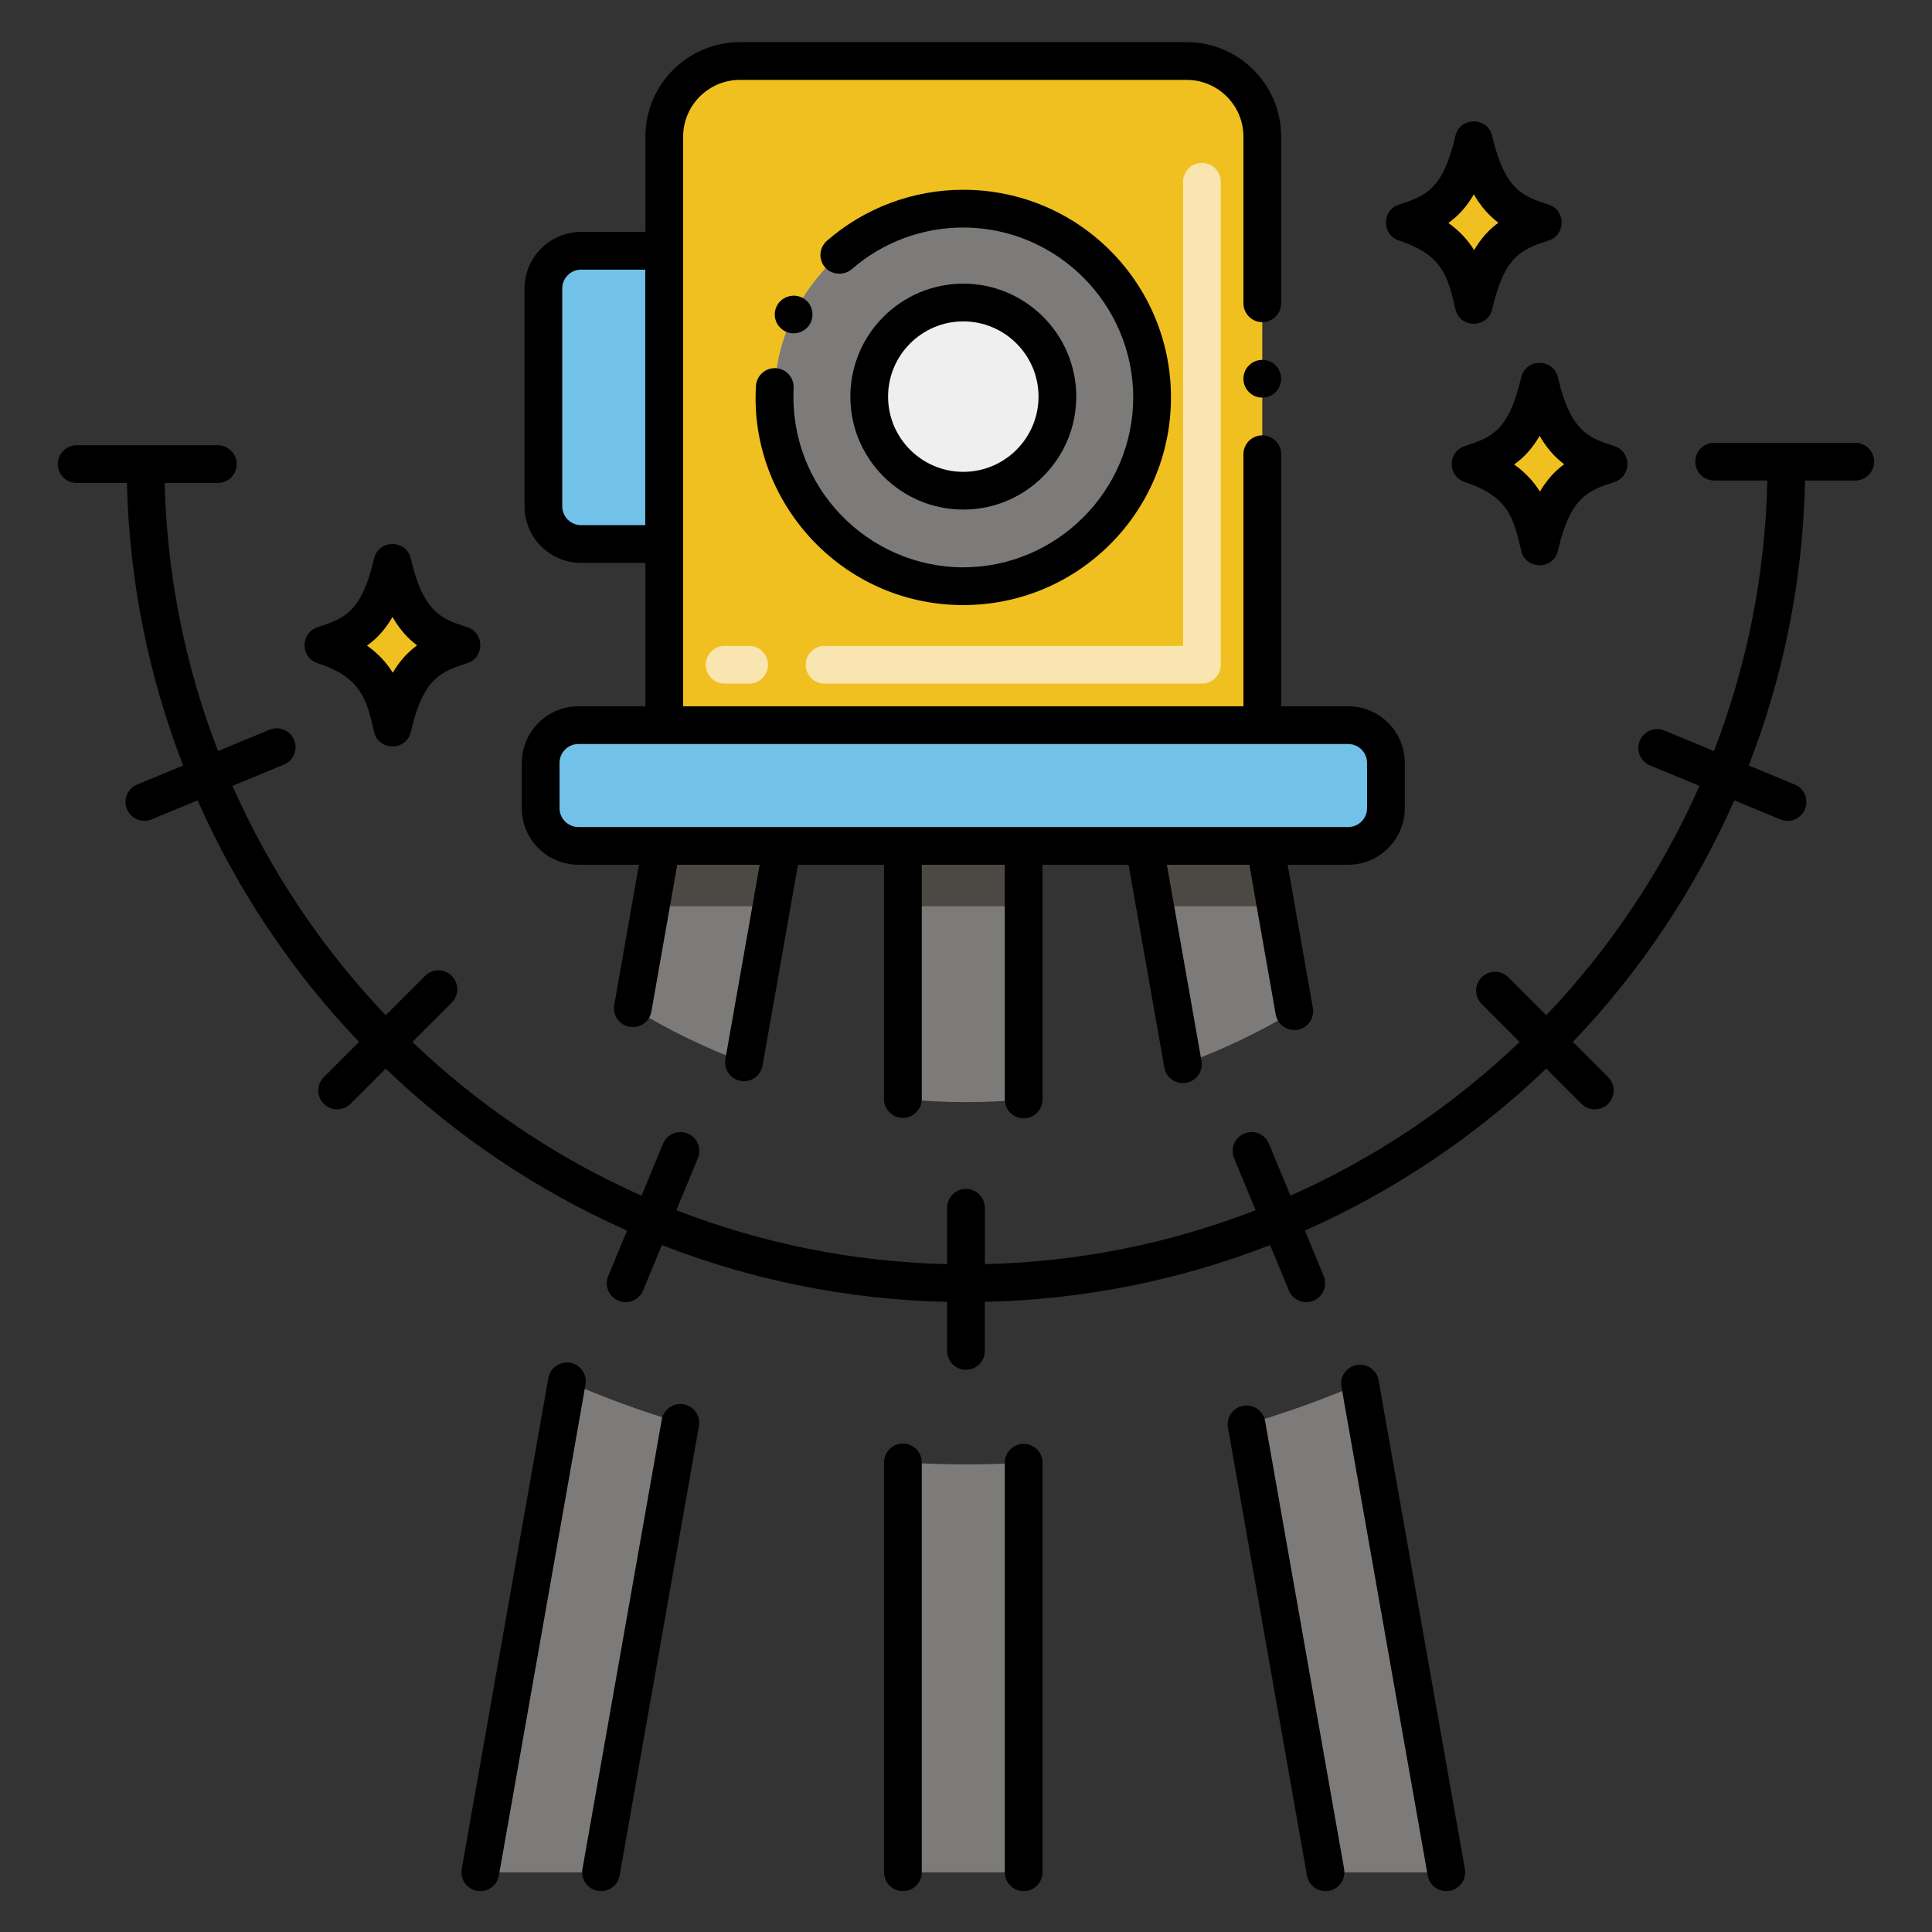 <?xml version="1.0" encoding="utf-8"?>
<!-- Generator: Adobe Illustrator 24.0.0, SVG Export Plug-In . SVG Version: 6.00 Build 0)  -->
<svg version="1.1" xmlns="http://www.w3.org/2000/svg" xmlns:xlink="http://www.w3.org/1999/xlink" x="0px" y="0px"
	 viewBox="0 0 256 256" enable-background="new 0 0 256 256" xml:space="preserve">
<rect x="0" y="0" width="256" height="256" fill="#333333" stroke="none"/>
<g id="Layer_2" display="none">
	<rect x="-92" y="-2136" display="inline" fill="#FFFFFF" width="1786" height="5896"/>
</g>
<g id="Layer_1">
	<g>
		<path fill="#F0C020" d="M61.147,85.492C57.646,84.335,54.03,83.323,52,74.578c-1.87,8.055-4.865,9.498-9.147,10.913
			C49.836,87.799,50.89,91.62,52,96.405C53.913,88.157,57.079,86.836,61.147,85.492z"/>
		<path fill="#F0C020" d="M204.432,29.492c-3.501-1.157-7.117-2.168-9.147-10.913c-1.87,8.055-4.865,9.498-9.147,10.913
			c6.984,2.308,8.037,6.129,9.147,10.913C197.198,32.157,200.363,30.836,204.432,29.492z"/>
		<path fill="#F0C020" d="M213.147,61.492c-3.501-1.157-7.117-2.168-9.147-10.913c-1.87,8.055-4.865,9.498-9.147,10.913
			c6.984,2.308,8.037,6.129,9.147,10.913C205.913,64.157,209.079,62.836,213.147,61.492z"/>
		<path fill="#72C1E8" d="M178.642,112.086h-102c-2.761,0-5-2.239-5-5v-6c0-2.761,2.239-5,5-5h102c2.761,0,5,2.239,5,5v6
			C183.642,109.847,181.404,112.086,178.642,112.086z"/>
		<path fill="#F0C020" d="M167.261,96.086H88.023v-78c0-5.523,4.477-10,10-10h59.238c5.523,0,10,4.477,10,10V96.086z"/>
		<path fill="#F9E5AF" d="M159.261,90.586h-50c-1.381,0-2.5-1.119-2.5-2.5s1.119-2.5,2.5-2.5h47.5v-61.5c0-1.381,1.119-2.5,2.5-2.5
			s2.5,1.119,2.5,2.5v64C161.761,89.467,160.642,90.586,159.261,90.586z M99.261,90.586h-3.238c-1.381,0-2.5-1.119-2.5-2.5
			s1.119-2.5,2.5-2.5h3.238c1.381,0,2.5,1.119,2.5,2.5S100.642,90.586,99.261,90.586z"/>
		<circle fill="#7D7B79" cx="127.642" cy="52.657" r="25.016"/>
		<circle fill="#EFEFEF" cx="127.642" cy="52.554" r="12.468"/>
		<path fill="#72C1E8" d="M88,72.086H77c-2.761,0-5-2.239-5-5V38.229c0-2.761,2.239-5,5-5h11V72.086z"/>
		<path fill="#7D7B79" d="M135.64,112.086v33.6c-2.52,0.23-5.06,0.35-7.64,0.35c-2.82,0-5.61-0.14-8.36-0.41v-33.54H135.64z"/>
		<path fill="#7D7B79" d="M128,194.036c2.56,0,5.11-0.07,7.64-0.22v54.27h-16v-54.31C122.4,193.946,125.19,194.036,128,194.036z"/>
		<rect x="119.642" y="112.086" fill="#4C4944" width="16" height="8"/>
		<path fill="#7D7B79" d="M75.12,183.036c4.86,2.13,9.88,3.97,15.03,5.5l-10.51,59.55h-16L75.12,183.036z"/>
		<path fill="#7D7B79" d="M103.64,112.086l-1.41,8l-3.65,20.68c-5.17-1.92-10.1-4.33-14.73-7.17l2.38-13.51l1.41-8H103.64z"/>
		<path fill="#7D7B79" d="M171.5,133.986c-4.65,2.8-9.59,5.16-14.76,7.03l-3.69-20.93l-1.41-8h16l1.41,8L171.5,133.986z"/>
		<path fill="#7D7B79" d="M191.64,248.086h-16l-10.47-59.35c5.15-1.5,10.17-3.31,15.04-5.41L191.64,248.086z"/>
		<polygon fill="#4C4944" points="87.642,112.086 103.642,112.086 102.232,120.086 86.232,120.086 		"/>
		<polygon fill="#4C4944" points="169.052,120.086 153.052,120.086 151.642,112.086 167.642,112.086 		"/>
		<g>
			<path d="M42.069,87.865c5.831,1.927,6.493,4.782,7.496,9.104c0.599,2.578,4.272,2.578,4.871,0
				c1.665-7.178,3.985-7.944,7.496-9.104c2.279-0.753,2.284-3.994,0-4.748c-3.283-1.076-5.799-1.795-7.497-9.104
				c-0.597-2.573-4.275-2.566-4.87,0c-1.667,7.179-3.986,7.945-7.496,9.104C39.79,83.87,39.785,87.111,42.069,87.865z
				 M52.009,81.753c0.992,1.721,2.105,2.902,3.256,3.759c-1.195,0.872-2.275,2.018-3.221,3.627c-0.799-1.289-1.882-2.51-3.413-3.593
				C49.889,84.649,51.023,83.457,52.009,81.753z"/>
			<path d="M185.353,31.865c5.831,1.927,6.493,4.782,7.496,9.104c0.599,2.578,4.272,2.578,4.871,0
				c1.665-7.178,3.985-7.944,7.496-9.104c2.279-0.753,2.284-3.994,0-4.748c-3.283-1.076-5.799-1.795-7.497-9.104
				c-0.597-2.573-4.275-2.566-4.87,0c-1.667,7.179-3.986,7.945-7.496,9.104C183.075,27.87,183.069,31.111,185.353,31.865z
				 M195.293,25.753c0.992,1.721,2.105,2.902,3.256,3.759c-1.195,0.872-2.275,2.018-3.221,3.627
				c-0.799-1.289-1.882-2.51-3.413-3.593C193.174,28.649,194.308,27.457,195.293,25.753z"/>
			<path d="M201.565,50.013c-1.667,7.179-3.986,7.945-7.496,9.104c-2.279,0.753-2.284,3.993,0,4.748
				c5.831,1.927,6.493,4.782,7.496,9.104c0.599,2.578,4.272,2.578,4.871,0c1.665-7.178,3.985-7.944,7.496-9.104
				c2.279-0.753,2.284-3.994,0-4.748c-3.283-1.076-5.799-1.795-7.497-9.104C205.838,47.44,202.16,47.447,201.565,50.013z
				 M204.044,65.139c-0.799-1.289-1.882-2.51-3.413-3.593c1.258-0.897,2.392-2.088,3.377-3.793c0.992,1.721,2.105,2.902,3.256,3.759
				C206.07,62.384,204.99,63.53,204.044,65.139z"/>
			<path d="M76.642,114.586h8.019l-3.273,18.576c-0.24,1.36,0.668,2.656,2.028,2.896c1.358,0.241,2.656-0.667,2.896-2.028
				l3.426-19.443h10.923l-4.543,25.746c-0.24,1.36,0.667,2.657,2.027,2.896c1.365,0.24,2.657-0.671,2.896-2.027l4.696-26.615h11.402
				v31.04c0,1.38,1.12,2.5,2.5,2.5c1.38,0,2.5-1.12,2.5-2.5v-31.04h11v31.1c0,1.38,1.12,2.5,2.5,2.5c1.38,0,2.5-1.12,2.5-2.5v-31.1
				h11.403l4.736,26.864c0.239,1.355,1.531,2.268,2.896,2.028c1.36-0.24,2.268-1.536,2.028-2.896l-4.583-25.996h10.923l3.496,19.834
				c0.24,1.36,1.536,2.267,2.896,2.028c1.36-0.24,2.268-1.536,2.028-2.896l-3.343-18.966h8.023c4.136,0,7.5-3.364,7.5-7.5v-6
				c0-4.136-3.364-7.5-7.5-7.5h-8.882v-33.4c0-1.38-1.12-2.5-2.5-2.5s-2.5,1.12-2.5,2.5v33.4H90.52v-75.5
				c0.01-4.13,3.38-7.49,7.5-7.5h59.24c4.13,0.01,7.49,3.37,7.5,7.5v22.1c0,1.37,1.12,2.5,2.5,2.5s2.5-1.13,2.5-2.5v-22.1
				c0-6.89-5.61-12.5-12.5-12.5H98.02c-6.89,0-12.5,5.61-12.5,12.5v12.643H77c-4.136,0-7.5,3.364-7.5,7.5v28.857
				c0,4.136,3.364,7.5,7.5,7.5h8.52v19h-8.878c-4.136,0-7.5,3.364-7.5,7.5v6C69.142,111.222,72.506,114.586,76.642,114.586z
				 M85.5,69.586H77c-1.378,0-2.5-1.122-2.5-2.5V38.229c0-1.378,1.122-2.5,2.5-2.5h8.5V69.586z M74.142,101.086
				c0-1.378,1.122-2.5,2.5-2.5c12.27,0,90.255,0,102,0c1.378,0,2.5,1.122,2.5,2.5v6c0,1.378-1.122,2.5-2.5,2.5
				c-38.55,0-68.175,0-102,0c-1.378,0-2.5-1.122-2.5-2.5V101.086z"/>
			<circle cx="167.26" cy="50.186" r="2.5"/>
			<path d="M100.17,51.146c-0.943,15.254,11.293,29.03,27.47,29.03c15.2,0,27.52-12.31,27.52-27.52
				c0-15.144-12.237-27.51-27.53-27.51c-6.64,0-13.06,2.4-18.06,6.76c-1.059,0.932-1.137,2.51-0.24,3.53c0.87,1,2.52,1.11,3.52,0.24
				c4.1-3.57,9.35-5.53,14.79-5.53c12.39,0.02,22.5,10.12,22.52,22.51c-0.02,12.39-10.13,22.49-22.52,22.52
				c-12.649-0.03-23.122-10.612-22.48-23.76c0.07-1.38-0.99-2.56-2.36-2.63C101.41,48.716,100.24,49.776,100.17,51.146z"/>
			<path d="M104.06,43.916c1.181,0.574,2.707,0.152,3.35-1.15c0.6-1.24,0.09-2.74-1.15-3.34c-1.21-0.6-2.75-0.07-3.34,1.14
				C102.32,41.765,102.79,43.281,104.06,43.916z"/>
			<path d="M142.61,52.554c0-8.253-6.714-14.968-14.968-14.968c-8.253,0-14.967,6.714-14.967,14.968
				c0,8.253,6.714,14.967,14.967,14.967C135.896,67.521,142.61,60.807,142.61,52.554z M117.675,52.554
				c0-5.496,4.471-9.968,9.967-9.968s9.968,4.472,9.968,9.968s-4.472,9.967-9.968,9.967S117.675,58.05,117.675,52.554z"/>
			<path d="M135.64,191.316c-1.38,0-2.5,1.12-2.5,2.5v54.27c0,1.38,1.12,2.5,2.5,2.5c1.38,0,2.5-1.12,2.5-2.5v-54.27
				C138.14,192.436,137.02,191.316,135.64,191.316z"/>
			<path d="M119.64,191.276c-1.38,0-2.5,1.12-2.5,2.5v54.31c0,1.38,1.12,2.5,2.5,2.5c1.38,0,2.5-1.12,2.5-2.5v-54.31
				C122.14,192.396,121.02,191.276,119.64,191.276z"/>
			<path d="M182.672,182.892c-0.239-1.359-1.535-2.267-2.896-2.027c-1.36,0.24-2.268,1.537-2.027,2.896l11.43,64.76
				c0.214,1.213,1.269,2.066,2.459,2.066c0.144,0,0.291-0.013,0.438-0.039c1.36-0.24,2.268-1.537,2.027-2.896L182.672,182.892z"/>
			<path d="M167.632,188.301c-0.24-1.359-1.532-2.266-2.896-2.027c-1.359,0.24-2.267,1.537-2.027,2.896l10.47,59.35
				c0.214,1.212,1.269,2.066,2.459,2.066c0.144,0,0.291-0.013,0.437-0.039c1.36-0.24,2.268-1.537,2.028-2.896L167.632,188.301z"/>
			<path d="M90.584,186.074c-1.358-0.238-2.657,0.668-2.896,2.027l-10.51,59.55c-0.24,1.36,0.667,2.657,2.027,2.896
				c0.147,0.026,0.293,0.039,0.438,0.039c1.19,0,2.245-0.853,2.459-2.066l10.51-59.55C92.852,187.611,91.944,186.314,90.584,186.074
				z"/>
			<path d="M75.555,180.574c-1.36-0.238-2.656,0.668-2.896,2.027l-11.48,65.05c-0.24,1.36,0.668,2.657,2.027,2.896
				c0.147,0.026,0.293,0.039,0.438,0.039c1.19,0,2.245-0.854,2.459-2.066l11.48-65.05C77.822,182.111,76.914,180.814,75.555,180.574
				z"/>
			<path d="M245.835,58.672h-18.702c-1.381,0-2.5,1.119-2.5,2.5s1.119,2.5,2.5,2.5h7.05c-0.275,12.607-2.76,24.678-7.078,35.845
				l-6.561-2.718c-1.274-0.529-2.738,0.077-3.266,1.353c-0.528,1.275,0.077,2.738,1.353,3.266l6.56,2.718
				c-4.995,11.294-11.896,21.563-20.303,30.389l-5.023-5.023c-0.976-0.977-2.56-0.977-3.535,0c-0.977,0.976-0.977,2.559,0,3.535
				l5.025,5.026c-8.814,8.428-19.074,15.354-30.363,20.371l-2.85-6.882c-0.528-1.276-1.991-1.884-3.266-1.354
				c-1.276,0.527-1.882,1.99-1.354,3.266l2.855,6.894c-11.173,4.345-23.256,6.853-35.878,7.146v-7.47c0-1.381-1.119-2.5-2.5-2.5
				s-2.5,1.119-2.5,2.5v7.47c-12.622-0.293-24.704-2.801-35.878-7.146l2.855-6.894c0.528-1.276-0.079-2.738-1.354-3.266
				c-1.276-0.529-2.738,0.078-3.266,1.354l-2.85,6.882c-11.289-5.017-21.549-11.943-30.362-20.371l5.216-5.216
				c0.978-0.975,0.979-2.558,0.004-3.536s-2.558-0.98-3.536-0.004l-5.218,5.218c-8.407-8.826-15.308-19.095-20.303-30.389
				l6.811-2.821c1.276-0.527,1.882-1.99,1.354-3.266s-1.992-1.884-3.266-1.354l-6.814,2.823
				c-4.282-11.072-6.764-23.032-7.074-35.523h7.046c1.381,0,2.5-1.119,2.5-2.5s-1.119-2.5-2.5-2.5c-0.523,0-18.701,0-18.702,0
				c-1.381,0-2.5,1.119-2.5,2.5s1.119,2.5,2.5,2.5h6.656c0.312,13.168,2.928,25.774,7.453,37.437l-6.096,2.525
				c-1.276,0.528-1.881,1.991-1.353,3.266c0.532,1.284,2.002,1.878,3.266,1.353l6.098-2.526
				c5.25,11.904,12.522,22.723,21.388,32.011l-4.667,4.667c-0.977,0.976-0.977,2.559,0,3.535c0.976,0.977,2.56,0.977,3.535,0
				l4.665-4.665c9.275,8.888,20.084,16.184,31.983,21.457l-2.496,6.027c-0.528,1.275,0.077,2.738,1.353,3.266
				c1.27,0.527,2.737-0.073,3.266-1.353l2.492-6.016c11.764,4.588,24.493,7.229,37.792,7.524v6.504c0,1.381,1.119,2.5,2.5,2.5
				s2.5-1.119,2.5-2.5v-6.504c13.299-0.295,26.028-2.936,37.792-7.524l2.492,6.016c0.531,1.284,2.001,1.879,3.266,1.353
				c1.276-0.528,1.881-1.991,1.353-3.266l-2.496-6.027c11.899-5.273,22.708-12.569,31.983-21.457l4.665,4.665
				c0.976,0.977,2.56,0.977,3.535,0c0.977-0.976,0.977-2.559,0-3.535l-4.667-4.667c8.866-9.288,16.138-20.107,21.388-32.01
				l6.098,2.526c1.263,0.525,2.734-0.067,3.266-1.353c0.528-1.275-0.077-2.738-1.353-3.266l-6.096-2.525
				c4.562-11.757,7.18-24.475,7.457-37.759h6.652c1.381,0,2.5-1.119,2.5-2.5S247.216,58.672,245.835,58.672z"/>
		</g>
	</g>
</g>
</svg>
